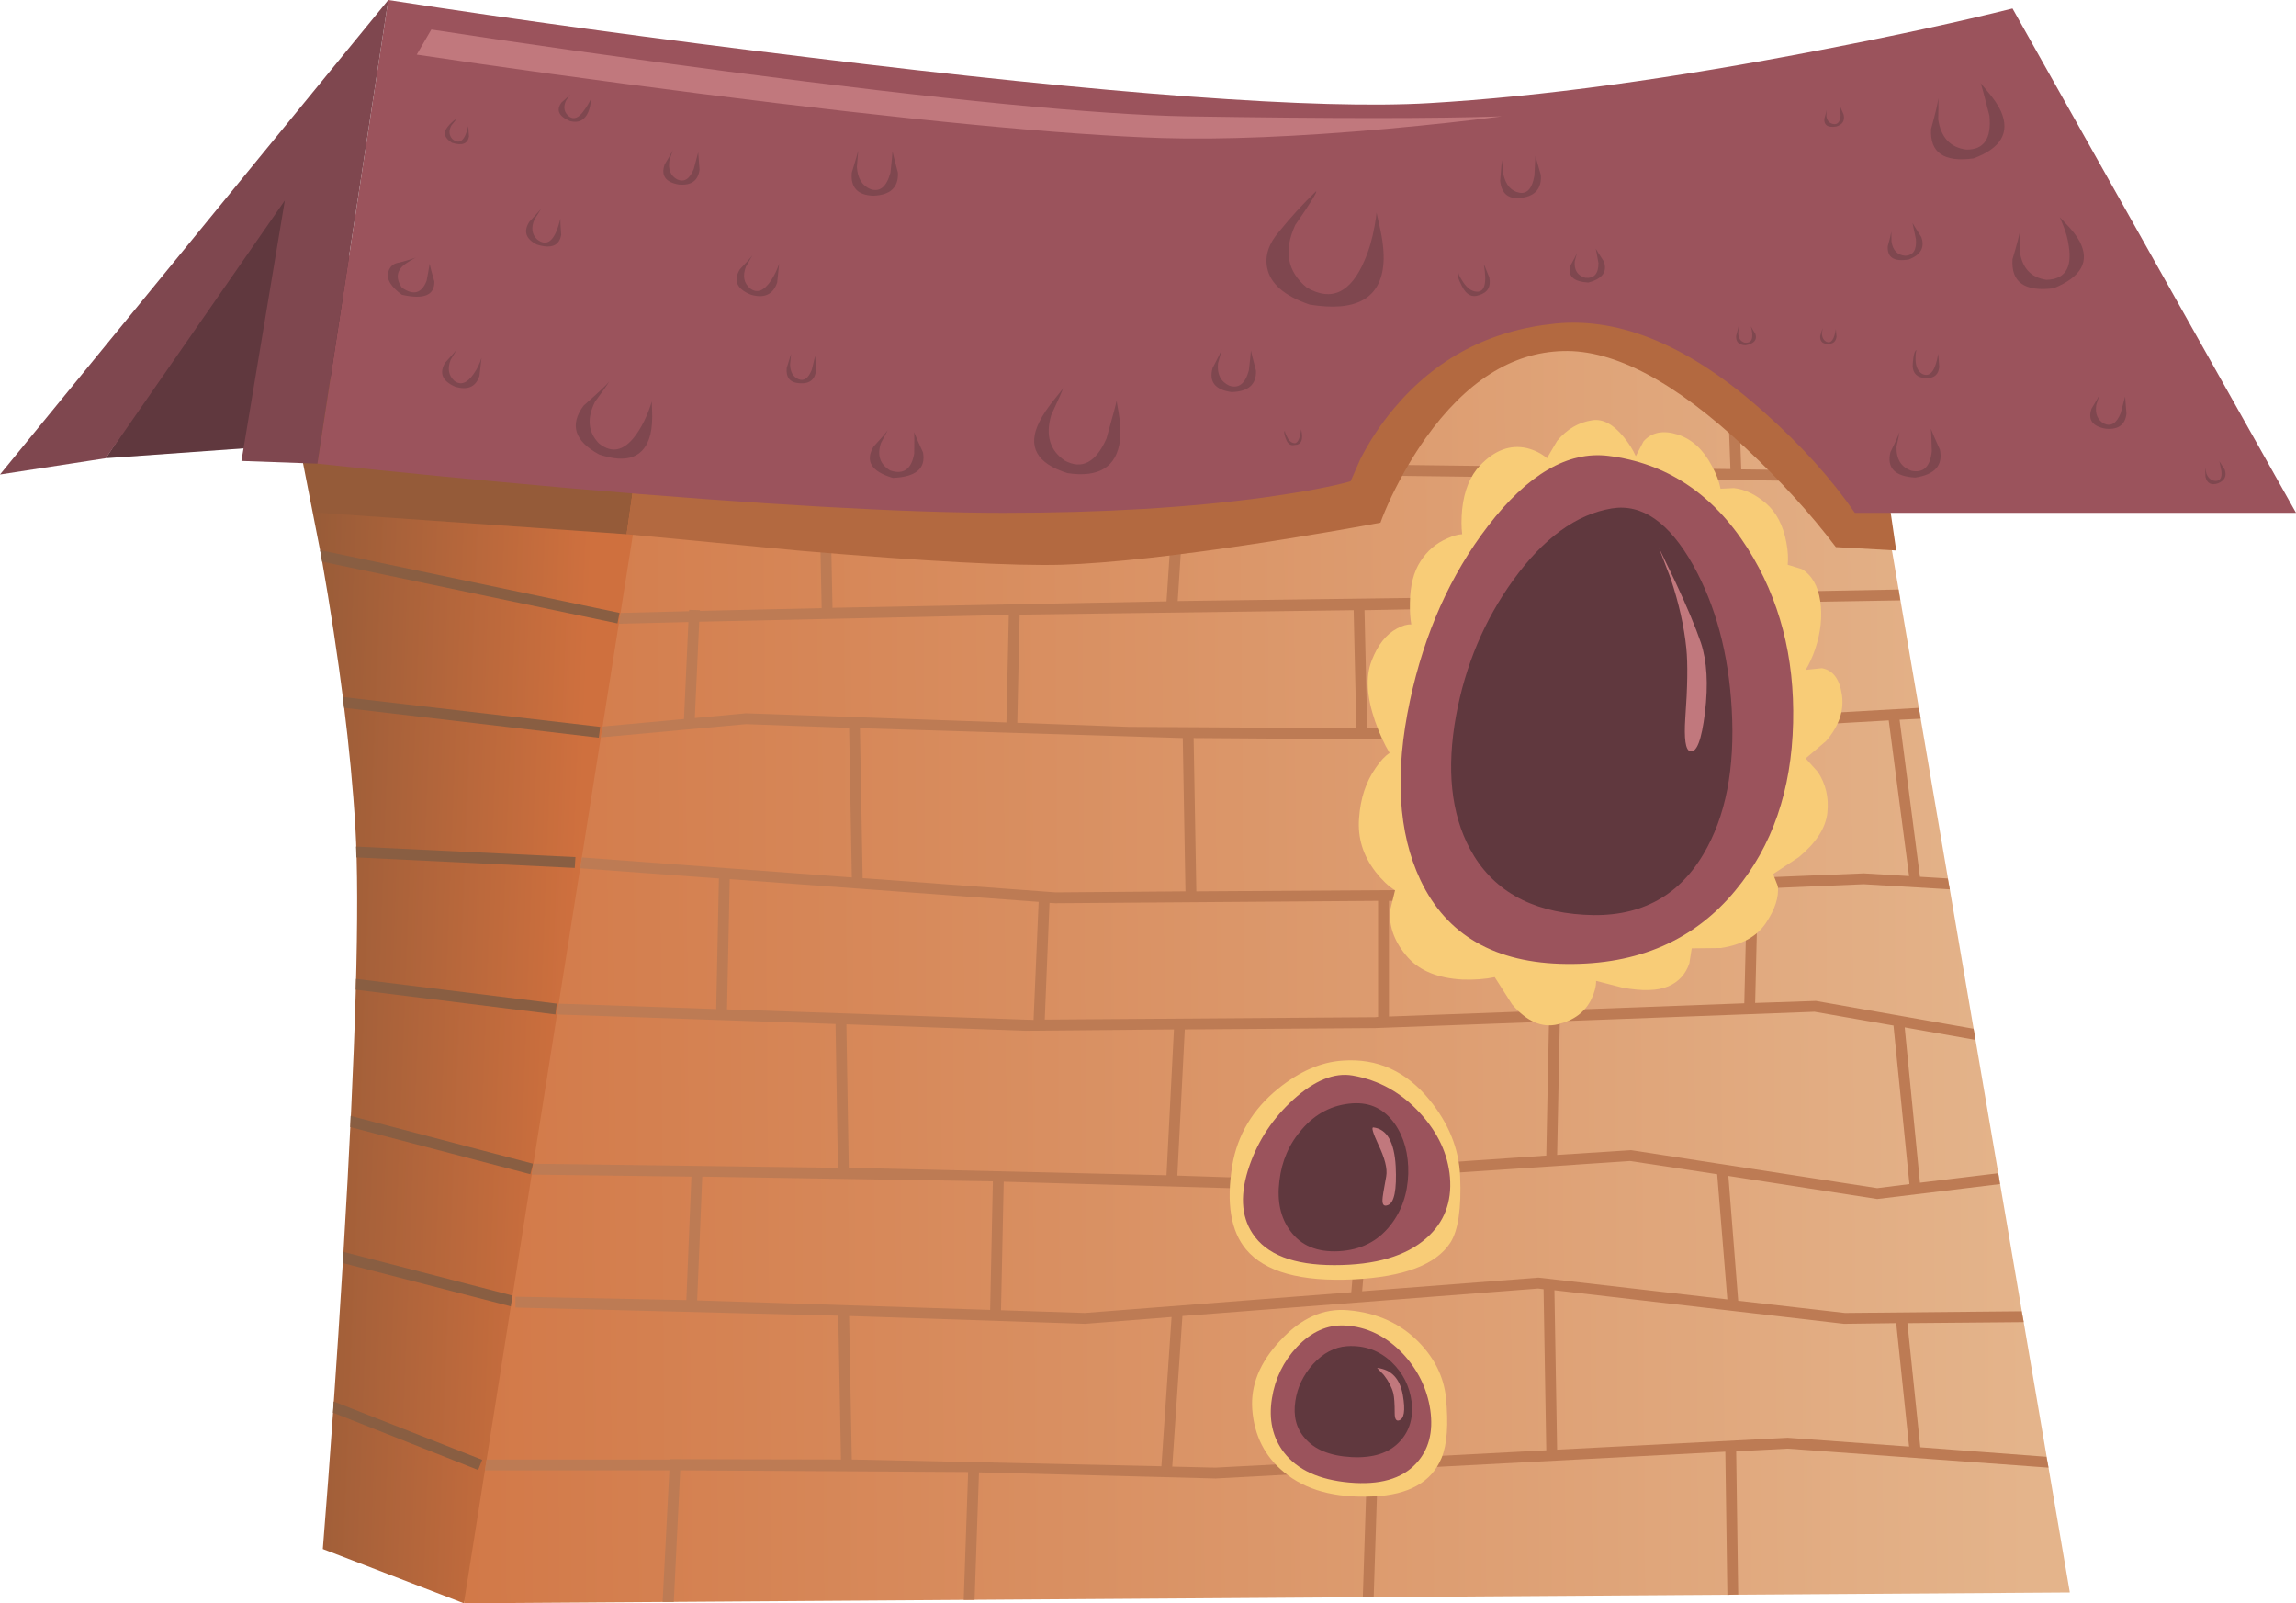 <?xml version="1.0" encoding="UTF-8" standalone="no"?>
<!DOCTYPE svg  PUBLIC '-//W3C//DTD SVG 1.1//EN'  'http://www.w3.org/Graphics/SVG/1.1/DTD/svg11.dtd'>
<svg id="house_x5F_orange_x5F_front_x5F_02.ai" style="enable-background:new 0 0 338.55 236.35" xmlns="http://www.w3.org/2000/svg" xml:space="preserve" height="236.35px" viewBox="0 0 338.55 236.35" width="338.55px" version="1.1" y="0px" x="0px" xmlns:xlink="http://www.w3.org/1999/xlink">
	<polygon fill-rule="evenodd" points="15.6 67.55 46 21.15 60.4 64.35" clip-rule="evenodd" fill="#60383E"/>
		<linearGradient id="SVGID_1_" y2="-118.92" gradientUnits="userSpaceOnUse" x2="-42.31" gradientTransform="matrix(-.999 -.038 .038 -.999 -0 -.001)" y1="-118.92" x1="-90.346">
		<stop stop-color="#CF703E" offset="0"/>
		<stop stop-color="#8F5837" offset="1"/>
	</linearGradient>
	<path fill-rule="evenodd" clip-rule="evenodd" d="m121.2 68.35l-52.8 168-20.8-8c1.066-13.199 2.066-27.533 3-43 1.867-30.933 2.467-52.066 1.8-63.399s-2.333-24.6-5-39.8l-3.8-19.4 40.8-55.2 36.8 60.8z" fill="url(#SVGID_1_)"/>
	<g fill-rule="evenodd" clip-rule="evenodd" fill="#895E42">
		<polygon points="76.2 191.15 75.8 192.7 50.55 186.2 50.65 184.55"/>
		<polygon points="71.1 215.2 70.5 216.7 49.1 208.25 49.2 206.6"/>
		<polygon points="78.6 171.55 78.2 173.1 51.65 166.15 51.7 164.5"/>
		<polygon points="52.45 145.9 52.5 144.3 82.1 147.95 81.9 149.55"/>
		<polygon points="52.55 126.4 52.5 124.8 84.85 126.35 84.75 127.95"/>
		<polygon points="50.75 104.35 50.55 102.75 88.5 107.15 88.3 108.75"/>
		<polygon points="91.35 90.35 91.05 91.9 47.5 82.8 47.2 81.1"/>
	</g>
	<polygon fill-rule="evenodd" points="92.4 78.75 46.4 75.55 43.6 62.75 94.4 64.75" clip-rule="evenodd" fill="#955B39"/>
		<linearGradient id="SVGID_2_" y2="-132.18" gradientUnits="userSpaceOnUse" x2="-67.184" gradientTransform="matrix(-1 .007 -.007 -1 -0 0)" y1="-132.18" x1="-297.59">
		<stop stop-color="#E4B48B" offset="0"/>
		<stop stop-color="#D27948" offset="1"/>
	</linearGradient>
	<polygon fill-rule="evenodd" points="101.55 26.8 271.6 37.95 305.2 234.75 68.4 236.35" clip-rule="evenodd" fill="url(#SVGID_2_)"/>
		<path fill-rule="evenodd" clip-rule="evenodd" d="m107.2 148.8l45.2 1.55 0.75-17.399-45.55-3.35-0.4 19.2zm52.8 46.35l-34.8-1.15 0.4 21.15 45.65 1 1.5-22-12.75 1zm-56.45-21.7l-0.75 18.25 43.2 1.4 0.4-18.949-42.85-0.7zm45.2-82.8l-45.65 1-0.65 14.2 7.5-0.7 38.45 1.35 0.35-15.85zm130.85 104.4l-7.699 0.101-42.7-4.95 0.399 23.5 34-1.75 17.9 1.3-1.9-18.2zm-78-87.7l24.801 0.2 31.949-1.8-0.35-16.85-56.8 1.05 0.4 17.4zm28 62.9l10.9-0.7 36.3 5.601 4.75-0.601-2.35-23.35h0.1l-11.75-2.05-37.55 1.4-0.4 19.7zm-26.8-20.3l0.4-0.05v-17.1l-47.6 0.351-0.85-0.051-0.7 17.2 48.75-0.35zm24.8 40.1l-0.8-0.1-52.45 4.05-1.5 22.2 6.351 0.149 48.8-2.55-0.4-23.75zm-55.6-16.8l1.1-21.5-21.899 0.2-26.4-0.95 0.35 21.15 46.85 1.1zm27.25 17.25l1.4-16.7-19.4 1.351-33.25-0.95-0.4 18.95 12.35 0.399 39.3-3.05zm-24.55-38.75l-1.1 21.55 7.601 0.25 46.8-3.2 0.4-19.75-25.601 0.95-28.1 0.2zm27.6 21.95l-1.45 16.649 25.95-2h0.101l27.8 3.2-1.5-18.45-12.851-1.949-38.05 2.55zm-27.5-42.3l-0.4-22.6-47.601-1.45 0.4 22.1 28.45 2.1 19.15-0.15zm-8.4-24.25l33.6 0.2-0.4-17.4-49.25 0.65-0.35 15.95 16.4 0.6zm50 24l11.6-0.5-0.4-21.601-1.149 0.1-50.45-0.35 0.4 22.601 40-0.25zm0 1.6l-11.6 0.05v17.05l52.4-1.949 0.399-16.851-41.2 1.7zm12.8-23.75l0.399 21.6 45.2-1.85h0.05l6.65 0.4-3-22.95-49.3 2.8zm25.2-60.65l1.6-0.05 0.75 20.9 20.2 0.25 0.3 1.6-46.45-0.6 0.75 17.35 48.4-0.9 0.25 1.6-20.6 0.35 0.351 16.8 23-1.3 0.25 1.6-3.101 0.15 3 23.15 4.101 0.25 0.3 1.6-12.7-0.75-15.6 0.65-0.4 16.85 8.95-0.3 23.25 4.1 0.3 1.649-10.45-1.85 2.25 22.899 11.551-1.399 0.25 1.6-18.101 2.2-21.95-3.4 1.45 18.4 15.75 1.8 26.05-0.25 0.301 1.601-17.15 0.149 1.9 18.3 18.6 1.4 0.3 1.6-38.45-2.8-7.6 0.4 0.3 21.1-1.6 0.05-0.3-21.1-51.25 2.7-0.601 18.75h-1.6l0.6-18.7-22.3 1.2-34.9-0.9-0.65 18.8h-1.6l0.65-18.85-42.45-0.25-0.95 19.4h-1.65l1-19.4h-27.2l0.25-1.6h27.05v-0.05l25.2 0.051-0.4-21.2-47.6-1.2v-1.6l25.2 0.5 0.75-18.2-23.55-0.3 0.25-1.601 44.9 0.601-0.35-21.2-41.1-1.4 0.25-1.6 23.25 0.8 0.4-19.25-20.45-1.5 0.25-1.6 39.8 2.949-0.4-22.05-15.2-0.55-21.4 1.95 0.25-1.6 12-1.1 0.65-14.3-10.25 0.25 0.25-1.6 10.1-0.25v-0.2l1.6 0.05v0.1l17.95-0.4-0.35-17.3 1.6-0.05 0.35 17.3 49.25-0.95 1.2-17.95 1.6 0.1-1.149 17.8 56.3-0.75-0.75-17.4-38-0.5v-1.6l63.95 0.8-0.75-20.8z" fill="#BD7B54"/>
	<path fill-rule="evenodd" clip-rule="evenodd" d="m276.8 61.95l2.8 19.2-8.899-0.5c-3.7-4.9-8.15-9.783-13.351-14.65-10.399-9.733-19.366-14.483-26.899-14.25-7.533 0.2-14.283 4.483-20.25 12.85-1.834 2.6-3.5 5.45-5 8.55-0.733 1.567-1.283 2.867-1.65 3.9-5 0.934-10.7 1.9-17.1 2.9-12.8 1.966-22.75 3.066-29.85 3.3-7.1 0.2-19.934-0.483-38.5-2.05l-25.7-2.45 2-14c17.7-4.2 27.067-6.133 28.1-5.8 0.8 0.267 13.3-3.434 37.5-11.1 24.566-7.767 41.85-13.533 51.85-17.3 8.601-3.233 22 1.034 40.2 12.8 9.13 5.867 17.38 12.067 24.75 18.6z" fill="#B36940"/>
	<path fill-rule="evenodd" clip-rule="evenodd" d="m273.5 75.6c-3.467-5.033-7.917-9.967-13.35-14.8-10.834-9.7-21.101-14.066-30.801-13.1-9.699 0.966-17.633 5.133-23.8 12.5-1.934 2.3-3.583 4.783-4.95 7.45l-1.449 3.3c-2.7 0.767-6.867 1.55-12.5 2.35-11.233 1.534-24.117 2.3-38.65 2.3s-35.75-1.2-63.65-3.6c-13.967-1.233-26.483-2.45-37.55-3.65l10.45-68.35c19 2.933 39.65 5.75 61.95 8.45 44.566 5.466 75.083 7.716 91.55 6.75 16.467-0.967 35.733-3.583 57.8-7.85 11.066-2.133 20.467-4.167 28.2-6.1l41.8 74.35h-65.05z" fill="#9B535C"/>
			<path fill-rule="evenodd" clip-rule="evenodd" d="m271.3 15.6l0.55 1.3c0.2 0.9-0.166 1.483-1.1 1.75-1.233 0.2-1.816-0.183-1.75-1.15 0.182-0.605 0.29-1.03 0.325-1.275 0.001 0.188-0.007 0.48-0.025 0.875 0.101 0.733 0.483 1.133 1.15 1.2 0.566 0.034 0.883-0.4 0.95-1.3l-0.1-1.4z" fill="#7F474F"/>
	<path fill-rule="evenodd" clip-rule="evenodd" d="m204.4 19c-13.167 1.167-24.184 1.617-33.051 1.35-14.667-0.467-37.383-2.65-68.149-6.55-15.367-1.966-29.284-3.883-41.75-5.75l2.15-3.7c13.233 2.033 27.816 4.1 43.75 6.2 31.8 4.167 54.367 6.367 67.7 6.6 21.334 0.333 36.8 0.333 46.4 0-4.8 0.633-10.48 1.25-17.05 1.85z" fill="#C1787D"/>
	<polygon fill-rule="evenodd" points="15.6 67.55 0 69.95 57.25 0 46.8 68.35 35.6 67.95 42 29.55" clip-rule="evenodd" fill="#7F474F"/>
	<path fill-rule="evenodd" clip-rule="evenodd" d="m247.35 64.05c2.101 0.667 3.784 2.2 5.051 4.6 0.666 1.2 1.1 2.333 1.3 3.4l1.95-0.1c1.6 0.167 3.183 0.917 4.75 2.25 1.533 1.333 2.533 3.25 3 5.75 0.233 1.233 0.3 2.333 0.199 3.3l2.101 0.65c1.467 0.9 2.366 2.467 2.7 4.7 0.333 2.233 0.083 4.6-0.75 7.1-0.434 1.233-0.9 2.25-1.4 3.05l2.4-0.25c1.633 0.3 2.616 1.617 2.949 3.95 0.334 2.333-0.449 4.6-2.35 6.8l-3 2.55 1.8 2c1.167 1.767 1.634 3.767 1.4 6-0.233 2.233-1.634 4.417-4.2 6.55l-3.8 2.5 0.7 1.801c0.166 1.6-0.417 3.399-1.75 5.399-1.334 2-3.551 3.233-6.65 3.7l-4.3 0.05-0.35 2.2c-0.533 1.6-1.566 2.733-3.1 3.4-1.566 0.666-3.816 0.733-6.75 0.199l-3.9-1c0 0.834-0.233 1.733-0.699 2.7-0.934 1.9-2.584 3.134-4.95 3.7-2.334 0.566-4.584-0.417-6.75-2.95l-2.55-4c-1.434 0.3-3.034 0.417-4.801 0.351-3.566-0.2-6.233-1.284-8-3.25-1.899-2.134-2.783-4.417-2.649-6.851l0.75-3.05c-0.967-0.6-1.917-1.5-2.851-2.7-1.866-2.399-2.683-5.05-2.449-7.95 0.199-2.899 1.017-5.366 2.449-7.399 0.7-1.034 1.384-1.767 2.051-2.2-0.801-1.333-1.517-2.9-2.15-4.7-1.233-3.6-1.4-6.566-0.5-8.9 0.9-2.333 2.15-3.917 3.75-4.75 0.8-0.433 1.5-0.633 2.1-0.6-0.166-0.933-0.233-2.017-0.199-3.25 0.033-2.5 0.55-4.517 1.55-6.05 1-1.567 2.333-2.7 4-3.4 0.8-0.367 1.517-0.567 2.149-0.6-0.133-1.067-0.133-2.3 0-3.7 0.301-2.767 1.184-4.917 2.65-6.45 2.134-2.233 4.417-3.083 6.85-2.55 1.2 0.3 2.2 0.8 3 1.5l1.5-2.55c1.434-1.733 3.167-2.75 5.2-3.05 1.533-0.233 3.066 0.583 4.601 2.45 0.767 0.934 1.366 1.883 1.8 2.85l1.149-2.2c1.2-1.333 2.87-1.667 5-1z" fill="#F8CC77"/>
	<path fill-rule="evenodd" clip-rule="evenodd" d="m219.4 77.55c5.866-7.633 11.783-11.083 17.75-10.35 8.6 1.066 15.449 5.617 20.55 13.65 4.7 7.433 6.934 16 6.7 25.7-0.233 9.934-3.067 18.167-8.5 24.7-6.067 7.366-14.384 10.983-24.95 10.85-10.467-0.1-17.634-4.216-21.5-12.35-3.3-7-3.816-15.817-1.55-26.45 2.13-9.967 5.97-18.55 11.5-25.75z" fill="#9B535C"/>
	<path fill-rule="evenodd" clip-rule="evenodd" d="m223.1 85.55c4.467-6.2 9.317-9.733 14.551-10.6 4.466-0.733 8.466 2.05 12 8.35 3.333 5.967 5.233 13.05 5.699 21.25 0.5 8.733-0.899 15.867-4.199 21.4-3.834 6.434-9.7 9.399-17.601 8.899-7.967-0.466-13.566-3.699-16.8-9.699-2.8-5.233-3.483-11.784-2.05-19.65 1.37-7.433 4.17-14.083 8.4-19.95z" fill="#60383E"/>
	<path fill-rule="evenodd" clip-rule="evenodd" d="m199.6 188.6c-7.8 0.367-13.083-1.1-15.85-4.399-2.267-2.7-2.95-6.834-2.05-12.4 0.767-4.5 3.017-8.267 6.75-11.3 3.166-2.566 6.35-3.95 9.55-4.15 5.066-0.366 9.316 1.551 12.75 5.75 2.866 3.5 4.384 7.267 4.55 11.301 0.2 4.733-0.283 8-1.45 9.8-2.1 3.23-6.85 5.03-14.25 5.4z" fill="#F8CC77"/>
	<path fill-rule="evenodd" clip-rule="evenodd" d="m196.75 186.5c-6 0-10.017-1.55-12.05-4.65-1.733-2.6-1.884-5.949-0.45-10.05 1.3-3.733 3.45-6.967 6.45-9.7 3.133-2.833 6.05-4.017 8.75-3.55 3.866 0.667 7.184 2.517 9.95 5.55 2.633 2.867 4.1 6.017 4.399 9.45 0.3 3.667-0.85 6.65-3.45 8.95-3 2.67-7.53 4-13.6 4z" fill="#9B535C"/>
	<path fill-rule="evenodd" clip-rule="evenodd" d="m188.75 197.65c3.066-3.334 6.417-4.834 10.05-4.5 4.267 0.366 7.767 1.966 10.5 4.8 2.267 2.366 3.566 5.033 3.9 8 0.399 4 0.184 7-0.65 9-1.467 3.533-4.816 5.416-10.05 5.649-5.634 0.267-10.033-0.933-13.2-3.6-2.8-2.3-4.35-5.366-4.649-9.2-0.27-3.57 1.1-6.95 4.1-10.15z" fill="#F8CC77"/>
	<path fill-rule="evenodd" clip-rule="evenodd" d="m206.85 199.55c2.233 2.4 3.584 5.167 4.051 8.3 0.466 3.267-0.233 5.9-2.101 7.9-2.1 2.267-5.383 3.2-9.85 2.8-4.434-0.399-7.634-1.866-9.601-4.399-1.699-2.2-2.3-4.867-1.8-8 0.467-2.934 1.7-5.467 3.7-7.601 2.134-2.233 4.483-3.283 7.05-3.149 3.23 0.17 6.08 1.55 8.55 4.15z" fill="#9B535C"/>
	<path fill-rule="evenodd" clip-rule="evenodd" d="m197.4 184.45c-3.2 0.166-5.584-0.834-7.15-3-1.434-1.934-1.967-4.384-1.6-7.351 0.333-2.933 1.433-5.466 3.3-7.6 2.033-2.366 4.533-3.65 7.5-3.85 2.6-0.167 4.666 0.833 6.2 3 1.399 2 2.066 4.466 2 7.399-0.101 2.967-0.983 5.5-2.65 7.601-1.87 2.37-4.4 3.63-7.6 3.8z" fill="#60383E"/>
	<path fill-rule="evenodd" clip-rule="evenodd" d="m205.2 200.8c1.666 1.601 2.649 3.55 2.95 5.851 0.267 2.333-0.301 4.267-1.7 5.8-1.566 1.733-3.95 2.517-7.15 2.35-3.166-0.166-5.467-1.1-6.899-2.8-1.267-1.434-1.733-3.25-1.4-5.45 0.3-2.033 1.167-3.85 2.6-5.45 1.5-1.633 3.167-2.517 5-2.649 2.57-0.17 4.77 0.62 6.6 2.35z" fill="#60383E"/>
	<path fill-rule="evenodd" clip-rule="evenodd" d="m244.65 80.85l2.35 4.85c1.733 3.7 3 6.716 3.8 9.05 0.9 2.7 1.101 6.133 0.601 10.3-0.5 4.067-1.233 5.967-2.2 5.7-0.667-0.2-0.9-1.833-0.7-4.9 0.333-4.567 0.384-8 0.15-10.3-0.334-3.233-1.101-6.65-2.301-10.25l-1.7-4.45z" fill="#C1787D"/>
	<path fill-rule="evenodd" clip-rule="evenodd" d="m202.5 166.2c2 0.233 3.1 2.149 3.3 5.75 0.167 3.467-0.217 5.366-1.149 5.7-0.567 0.233-0.834-0.034-0.801-0.801 0-0.333 0.184-1.483 0.551-3.449 0.199-1.101-0.2-2.684-1.2-4.75-0.77-1.67-1-2.48-0.7-2.45z" fill="#C1787D"/>
	<path fill-rule="evenodd" clip-rule="evenodd" d="m203.05 201.65c2.101 0.233 3.367 1.566 3.8 4 0.4 2.3 0.2 3.55-0.6 3.75-0.4 0.1-0.6-0.267-0.6-1.101 0-1.366-0.067-2.333-0.2-2.899-0.233-0.9-0.7-1.801-1.4-2.7l-1-1.05z" fill="#C1787D"/>
			<path fill-rule="evenodd" clip-rule="evenodd" d="m82.625 32.225c-0.015 0.309 0.027 1.101 0.125 2.375-0.267 1.633-1.467 2.117-3.6 1.45-1.633-0.833-2-1.95-1.1-3.35 1.167-1.267 1.733-1.9 1.7-1.9 0.033 0-0.283 0.517-0.95 1.55-0.5 1.2-0.383 2.167 0.35 2.9 1.545 1.25 2.704 0.241 3.475-3.025z" fill="#7F474F"/>
			<path fill-rule="evenodd" clip-rule="evenodd" d="m95.7 60.4c0.21-0.562 0.344-0.97 0.4-1.225l0.05 1.275c0.067 1.4-0.017 2.6-0.25 3.6-0.867 3.367-3.383 4.35-7.55 2.95-3.633-1.967-4.4-4.367-2.3-7.2 2.202-1.936 3.46-3.12 3.775-3.55-0.208 0.382-0.899 1.365-2.075 2.95-1.233 2.433-1.05 4.483 0.55 6.15 2.067 1.667 4.017 1.066 5.85-1.8 0.6-0.933 1.117-1.983 1.55-3.15z" fill="#7F474F"/>
			<path fill-rule="evenodd" clip-rule="evenodd" d="m285.82 14.5c0.021 0.626 0.012 1.66-0.025 3.1 0.4 2.667 1.783 4.15 4.15 4.45 2.6 0.034 3.733-1.633 3.399-5-0.734-2.909-1.168-4.509-1.3-4.8l1 1.2c0.9 1.033 1.566 2.017 2 2.95 1.367 3.133 0.017 5.45-4.05 6.95-4.366 0.6-6.45-0.85-6.25-4.35 0.61-2.187 0.97-3.687 1.07-4.5z" fill="#7F474F"/>
			<path fill-rule="evenodd" clip-rule="evenodd" d="m202.7 33.25c0.154-0.873 0.245-1.506 0.274-1.9 0.083 0.391 0.225 1.024 0.426 1.9 0.5 2.133 0.699 3.967 0.6 5.5-0.366 5.233-4 7.283-10.9 6.15-3.699-1.267-5.783-3.066-6.25-5.4-0.366-1.8 0.217-3.583 1.75-5.35 1.667-2.066 3.483-4.05 5.45-5.95 0.233 0.033-0.783 1.683-3.05 4.95-1.767 3.8-1.2 6.883 1.7 9.25 3.633 2.1 6.467 0.767 8.5-4 0.67-1.533 1.17-3.25 1.5-5.15z" fill="#7F474F"/>
			<path fill-rule="evenodd" clip-rule="evenodd" d="m309.6 58.125c-0.073 0.272-0.24 0.797-0.5 1.575-0.199 1.3 0.184 2.216 1.15 2.75 1.033 0.466 1.85-0.05 2.45-1.55l0.649-2.45 0.2 2.55c-0.2 1.633-1.217 2.367-3.05 2.2-1.967-0.333-2.667-1.317-2.1-2.95 0.66-1.084 1.06-1.792 1.2-2.125z" fill="#7F474F"/>
			<path fill-rule="evenodd" clip-rule="evenodd" d="m282.05 53.5c0.1-1.265 0.3-1.898 0.601-1.9-0.134 0.003-0.2 0.47-0.2 1.4 0.033 1.033 0.35 1.733 0.95 2.1 1.166 0.6 1.966-0.383 2.399-2.95l0.15 1.95c-0.134 1.267-0.934 1.8-2.4 1.6-1.13-0.2-1.63-0.933-1.5-2.2z" fill="#7F474F"/>
			<path fill-rule="evenodd" clip-rule="evenodd" d="m163.15 64.65c0.932-3.319 1.432-5.177 1.5-5.575 0.021 0.207 0.12 0.798 0.3 1.775 0.267 1.533 0.333 2.883 0.2 4.05-0.5 3.934-3.083 5.55-7.75 4.85-4.566-1.433-5.95-3.95-4.15-7.55 0.5-1.034 1.3-2.217 2.4-3.55 0.68-0.816 1.046-1.299 1.1-1.45-0.042 0.27-0.625 1.603-1.75 4-0.867 2.966-0.2 5.2 2 6.7 2.53 1.367 4.58 0.283 6.15-3.25z" fill="#7F474F"/>
			<path fill-rule="evenodd" clip-rule="evenodd" d="m98 24.25c0.66-1.084 1.06-1.792 1.2-2.125-0.074 0.272-0.241 0.797-0.5 1.575-0.2 1.3 0.183 2.216 1.15 2.75 1.033 0.466 1.85-0.05 2.45-1.55l0.65-2.45 0.2 2.55c-0.2 1.633-1.217 2.367-3.05 2.2-1.967-0.333-2.667-1.317-2.1-2.95z" fill="#7F474F"/>
			<path fill-rule="evenodd" clip-rule="evenodd" d="m110.92 37.675c-0.146 0.278-0.455 0.819-0.925 1.625-0.533 1.367-0.317 2.45 0.65 3.25 1 0.733 2.017 0.333 3.05-1.2 0.5-0.767 0.9-1.6 1.2-2.5l-0.3 2.8c-0.6 1.767-1.883 2.367-3.85 1.8-2.1-0.833-2.65-2.083-1.65-3.75 0.98-1.029 1.59-1.703 1.82-2.025z" fill="#7F474F"/>
			<path fill-rule="evenodd" clip-rule="evenodd" d="m67.35 51.5c-0.116 0.235-0.416 0.751-0.9 1.55-0.5 1.267-0.317 2.3 0.55 3.1 0.933 0.7 1.883 0.35 2.85-1.05 0.5-0.7 0.883-1.483 1.15-2.35l-0.3 2.65c-0.534 1.633-1.733 2.167-3.6 1.6-1.9-0.833-2.383-2.017-1.45-3.55 0.953-1.028 1.519-1.678 1.7-1.95z" fill="#7F474F"/>
			<path fill-rule="evenodd" clip-rule="evenodd" d="m67.3 17.5c0.034 0.033-0.216 0.367-0.75 1-0.4 0.767-0.35 1.433 0.15 2 1.072 0.877 1.855 0.235 2.35-1.925 0 0.245 0.034 0.753 0.1 1.525-0.167 1.1-1 1.417-2.5 0.95-1.133-0.7-1.35-1.483-0.65-2.35 0.367-0.467 0.8-0.867 1.3-1.2z" fill="#7F474F"/>
			<path fill-rule="evenodd" clip-rule="evenodd" d="m59.85 38.85c-1.367 0.933-1.567 2.117-0.6 3.55 1.7 1.2 2.917 0.867 3.65-1 0.234-1.21 0.384-2.052 0.45-2.525 0.091 0.486 0.325 1.361 0.7 2.625 0.034 2.033-1.566 2.683-4.8 1.95-1.633-1.2-2.3-2.317-2-3.35 0.233-0.833 0.783-1.3 1.65-1.4 0.667-0.167 1.35-0.367 2.05-0.6 0.13-0.043 0.247-0.085 0.35-0.125-0.476 0.239-0.959 0.531-1.45 0.875z" fill="#7F474F"/>
			<path fill-rule="evenodd" clip-rule="evenodd" d="m130.9 63.4c-0.192 0.406-0.526 1.04-1 1.9-0.6 1.8-0.15 3.15 1.35 4.05 1.967 0.667 3.15-0.167 3.55-2.5 0.022-1.582 0.022-2.632 0-3.15 0.172 0.502 0.605 1.502 1.3 3 0.433 2.367-1.05 3.617-4.45 3.75-3.167-0.934-4.117-2.467-2.85-4.6 1.06-1.144 1.76-1.96 2.1-2.45z" fill="#7F474F"/>
			<path fill-rule="evenodd" clip-rule="evenodd" d="m87.15 14.55c-0.033 0.7-0.167 1.35-0.4 1.95-0.533 1.233-1.433 1.683-2.7 1.35-1.667-0.7-2.083-1.617-1.25-2.75 0.612-0.522 1.038-0.914 1.275-1.175-0.14 0.217-0.348 0.525-0.625 0.925-0.434 0.967-0.267 1.75 0.5 2.35 0.7 0.466 1.417 0.167 2.15-0.9 0.4-0.533 0.75-1.117 1.05-1.75z" fill="#7F474F"/>
			<path fill-rule="evenodd" clip-rule="evenodd" d="m126.55 22.2l-0.2 2.4c0.1 1.7 0.783 2.8 2.05 3.3 1.367 0.434 2.333-0.383 2.9-2.45 0.198-1.805 0.297-2.847 0.3-3.125 0.054 0.278 0.32 1.32 0.8 3.125 0.1 2.167-1.1 3.3-3.6 3.4-2.333-0.067-3.4-1.2-3.2-3.4 0.58-1.919 0.9-3.003 0.95-3.25z" fill="#7F474F"/>
			<path fill-rule="evenodd" clip-rule="evenodd" d="m184.45 51.675c0.052 0.275 0.302 1.267 0.75 2.975 0.066 2.033-1.134 3.083-3.601 3.15-2.433-0.333-3.366-1.517-2.8-3.55 0.785-1.469 1.235-2.386 1.351-2.75-0.06 0.301-0.242 0.984-0.551 2.05-0.166 1.6 0.384 2.7 1.65 3.3 1.4 0.467 2.366-0.283 2.9-2.25 0.2-1.678 0.29-2.653 0.3-2.925z" fill="#7F474F"/>
			<path fill-rule="evenodd" clip-rule="evenodd" d="m221.45 23.6l0.25 2.2c0.366 1.5 1.133 2.367 2.3 2.6s1.917-0.6 2.25-2.5l0.15-2.9 0.8 2.8c0.133 1.934-0.783 3.05-2.75 3.35s-3.05-0.533-3.25-2.5l0.25-3.05z" fill="#7F474F"/>
			<path fill-rule="evenodd" clip-rule="evenodd" d="m232.52 37.3c-0.064 0.285-0.173 0.701-0.325 1.25-0.101 1.267 0.416 2.067 1.55 2.4 1.3 0.133 1.95-0.583 1.95-2.15-0.193-1.137-0.327-1.854-0.4-2.15 0.146 0.273 0.546 0.907 1.2 1.9 0.533 1.534-0.233 2.567-2.3 3.1-2.233-0.133-3.101-0.983-2.601-2.55 0.47-0.826 0.78-1.425 0.92-1.8z" fill="#7F474F"/>
			<path fill-rule="evenodd" clip-rule="evenodd" d="m116.65 52.15l-0.15 1.6c0.033 1.1 0.45 1.817 1.25 2.15s1.45-0.133 1.95-1.4l0.5-2.05 0.15 2.1c-0.167 1.4-0.967 2.05-2.4 1.95-1.434-0.067-2.083-0.817-1.95-2.25l0.65-2.1z" fill="#7F474F"/>
			<path fill-rule="evenodd" clip-rule="evenodd" d="m280.1 63.6c-0.055 0.403-0.204 1.137-0.449 2.2-0.067 1.867 0.666 3.067 2.199 3.6 1.767 0.367 2.767-0.6 3-2.9-0.05-1.764-0.091-2.864-0.125-3.3 0.135 0.419 0.576 1.452 1.325 3.1 0.467 2.3-0.75 3.667-3.649 4.1-3-0.167-4.217-1.417-3.65-3.75 0.76-1.528 1.21-2.545 1.36-3.05z" fill="#7F474F"/>
			<path fill-rule="evenodd" clip-rule="evenodd" d="m268.75 48.35l-0.1 0.85c0.033 0.6 0.267 1 0.699 1.2 0.667 0.267 1.117-0.367 1.351-1.9l0.1 1.15c-0.1 0.733-0.55 1.083-1.35 1.05-0.767-0.034-1.117-0.434-1.05-1.2l0.35-1.15z" fill="#7F474F"/>
			<path fill-rule="evenodd" clip-rule="evenodd" d="m297.9 33.75c0.012 0.585-0.021 1.618-0.101 3.1 0.3 2.6 1.617 4.066 3.95 4.4 2.7-0.067 3.8-1.717 3.3-4.95-0.133-1.033-0.434-2.117-0.899-3.25-0.178-0.459-0.319-0.801-0.426-1.025 0.169 0.187 0.428 0.462 0.775 0.825 0.967 0.967 1.684 1.883 2.15 2.75 1.533 2.933 0.25 5.233-3.851 6.9-4.267 0.533-6.283-0.9-6.05-4.3 0.67-2.215 1.05-3.699 1.15-4.45z" fill="#7F474F"/>
			<path fill-rule="evenodd" clip-rule="evenodd" d="m327.05 71.25c-1 0.333-1.616 0.017-1.85-0.95-0.024-0.74-0.049-1.215-0.075-1.425l0.225 0.975c0.301 0.7 0.767 1.05 1.4 1.05 0.634-0.033 0.9-0.517 0.8-1.45l-0.3-1.45 0.8 1.25c0.31 0.933-0.02 1.6-0.99 2z" fill="#7F474F"/>
			<path fill-rule="evenodd" clip-rule="evenodd" d="m278.88 34.125c0.017 0.312 0.025 0.804 0.025 1.475 0.199 1.3 0.866 2 2 2.1 1.199-0.034 1.733-0.85 1.6-2.45l-0.5-2.375c0.059 0.127 0.492 0.818 1.3 2.075 0.533 1.533-0.083 2.633-1.85 3.3-2.167 0.367-3.2-0.283-3.101-1.95 0.3-1.04 0.47-1.765 0.53-2.175z" fill="#7F474F"/>
			<path fill-rule="evenodd" clip-rule="evenodd" d="m215.1 40.2c-0.133 0.066 0.084 0.533 0.65 1.4 0.6 0.9 1.267 1.367 2 1.4 1.167 0.067 1.517-1.267 1.05-4 0.033 0 0.3 0.633 0.8 1.9 0.267 1.367-0.233 2.233-1.5 2.6-1.033 0.4-1.866-0.017-2.5-1.25-0.63-1.2-0.8-1.883-0.5-2.05z" fill="#7F474F"/>
			<path fill-rule="evenodd" clip-rule="evenodd" d="m189.48 63.5c-0.066 0.067 0.025 0.35 0.275 0.85 0.233 0.533 0.55 0.85 0.95 0.95 0.566 0.2 0.95-0.466 1.149-2 0.367 1.534 0.034 2.3-1 2.3-0.566 0.133-0.983-0.167-1.25-0.9-0.27-0.68-0.31-1.08-0.13-1.2z" fill="#7F474F"/>
			<path fill-rule="evenodd" clip-rule="evenodd" d="m256.35 48.1c0.034 0 0.017 0.35-0.05 1.05 0.033 0.7 0.334 1.15 0.9 1.35 1.122 0.165 1.447-0.635 0.975-2.4 0.056 0.135 0.28 0.519 0.675 1.15 0.267 0.867-0.216 1.417-1.449 1.65-1-0.033-1.467-0.5-1.4-1.4 0.26-0.933 0.37-1.4 0.34-1.4z" fill="#7F474F"/>
</svg>
